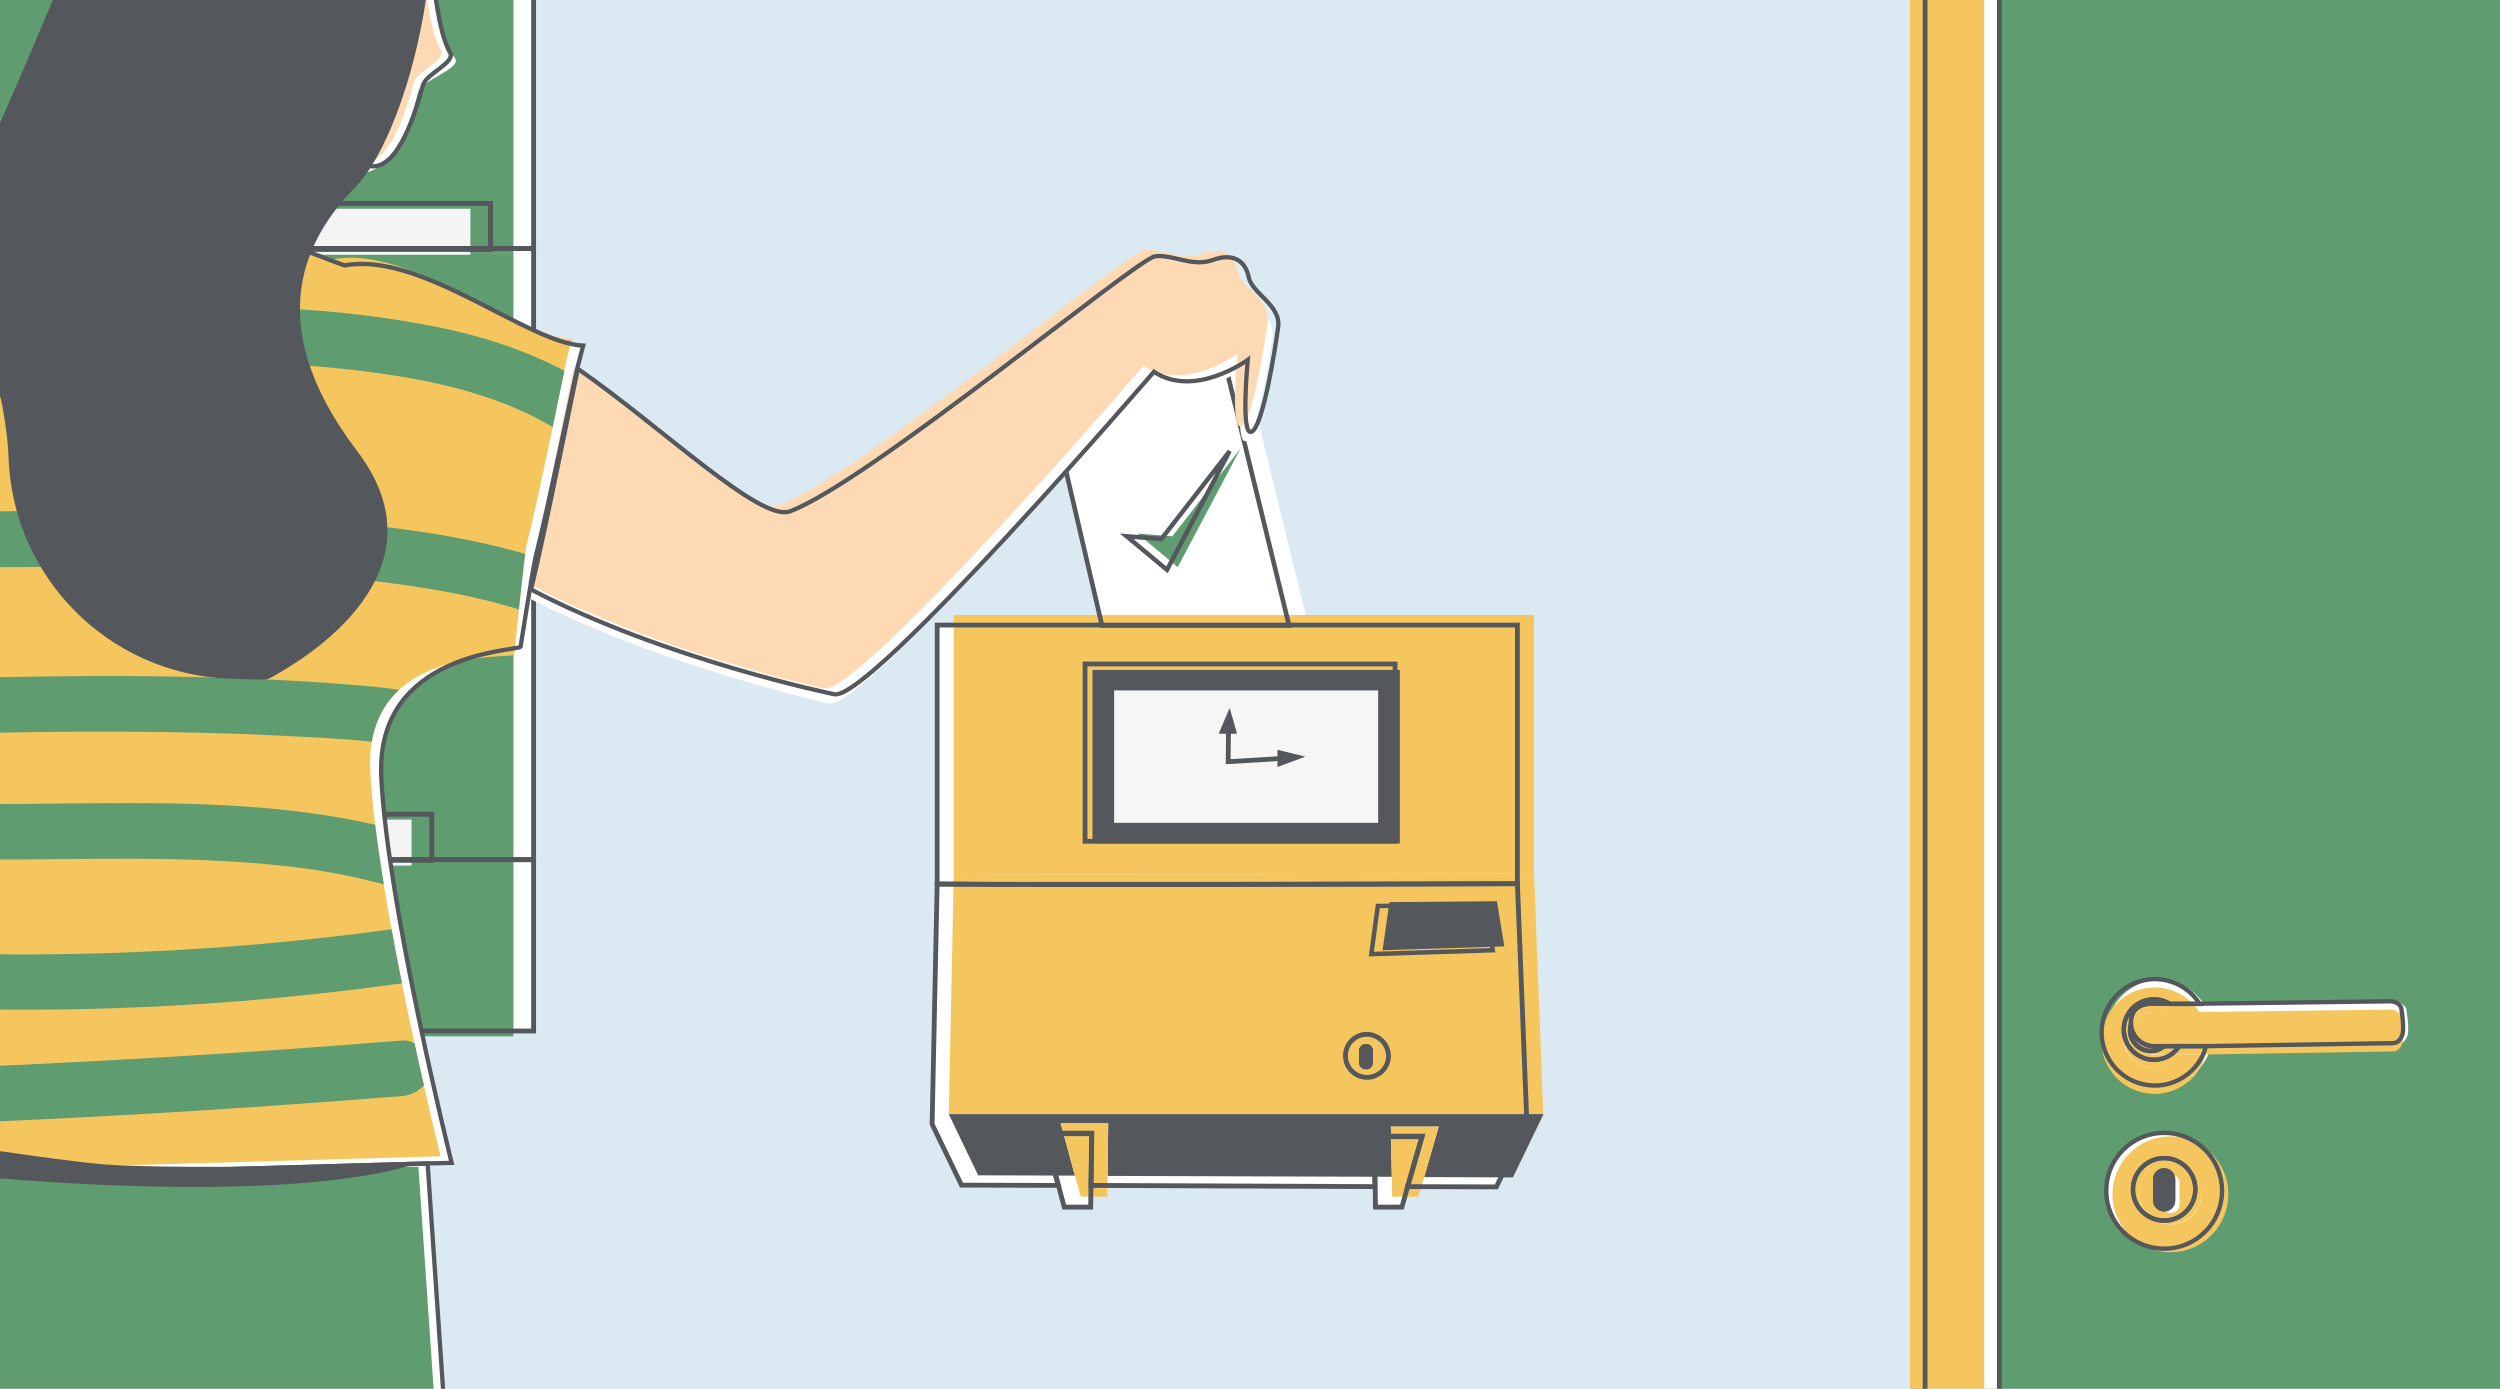 <?xml version="1.0" encoding="utf-8"?>
<!-- Generator: Adobe Illustrator 25.2.0, SVG Export Plug-In . SVG Version: 6.00 Build 0)  -->
<svg version="1.1" id="Layer_1" xmlns="http://www.w3.org/2000/svg" xmlns:xlink="http://www.w3.org/1999/xlink" x="0px" y="0px"
	 viewBox="0 0 841.9 467.7" style="enable-background:new 0 0 841.9 467.7;" xml:space="preserve">
<style type="text/css">
	.st0{clip-path:url(#SVGID_2_);}
	.st1{fill:#DAE9F2;}
	.st2{clip-path:url(#SVGID_4_);}
	.st3{fill:#FFFFFF;}
	.st4{clip-path:url(#SVGID_6_);}
	.st5{clip-path:url(#SVGID_8_);}
	.st6{fill:#5F9C70;}
	.st7{fill:#F4F4F5;}
	.st8{clip-path:url(#SVGID_10_);}
	.st9{clip-path:url(#SVGID_12_);}
	.st10{clip-path:url(#SVGID_14_);}
	.st11{fill:#F5C65D;}
	.st12{clip-path:url(#SVGID_16_);}
	.st13{clip-path:url(#SVGID_18_);}
	.st14{clip-path:url(#SVGID_20_);}
	.st15{fill:#54575C;}
	.st16{fill:#F6F6F6;stroke:#54575C;stroke-width:1.201;stroke-miterlimit:10;}
	.st17{clip-path:url(#SVGID_22_);}
	.st18{fill:none;stroke:#54575C;stroke-width:1.468;stroke-miterlimit:10;}
	.st19{clip-path:url(#SVGID_24_);}
	.st20{fill:#54575C;stroke:#54575C;stroke-width:1.468;stroke-miterlimit:10;}
	.st21{clip-path:url(#SVGID_26_);}
	.st22{fill:none;stroke:#54575C;stroke-width:1.619;stroke-miterlimit:10;}
	.st23{fill:none;stroke:#54575C;stroke-width:1.509;stroke-miterlimit:10;}
	.st24{fill:none;stroke:#54575C;stroke-width:1.626;stroke-miterlimit:10;}
	.st25{fill:none;stroke:#54575C;stroke-width:1.554;stroke-miterlimit:10;}
	.st26{fill:#54575C;stroke:#54575C;stroke-width:1.626;stroke-miterlimit:10;}
	.st27{clip-path:url(#SVGID_28_);}
	.st28{fill:none;stroke:#54575C;stroke-width:1.64;stroke-miterlimit:10;}
	.st29{clip-path:url(#SVGID_30_);}
	.st30{clip-path:url(#SVGID_32_);}
	.st31{clip-path:url(#SVGID_34_);}
	.st32{clip-path:url(#SVGID_36_);}
	.st33{fill:#DCEFFA;}
	.st34{fill:#FDDAB4;}
	.st35{clip-path:url(#SVGID_38_);}
	.st36{clip-path:url(#SVGID_40_);}
	.st37{clip-path:url(#SVGID_42_);}
	.st38{clip-path:url(#SVGID_44_);}
	.st39{clip-path:url(#SVGID_46_);}
	.st40{clip-path:url(#SVGID_48_);}
	.st41{clip-path:url(#SVGID_50_);}
	.st42{fill:none;stroke:#54575C;stroke-width:1.448;stroke-miterlimit:10;}
	.st43{fill:#54575C;stroke:#54575C;stroke-width:1.842;stroke-miterlimit:10;}
	.st44{clip-path:url(#SVGID_52_);}
</style>
<g>
	<defs>
		<rect id="SVGID_1_" x="-1.7" y="-2.3" width="845.2" height="472.3"/>
	</defs>
	<clipPath id="SVGID_2_">
		<use xlink:href="#SVGID_1_"  style="overflow:visible;"/>
	</clipPath>
	<g class="st0">
		<rect x="-18" y="-2.3" class="st1" width="861.6" height="472.3"/>
	</g>
</g>
<g>
	<defs>
		<rect id="SVGID_3_" x="-1.7" y="-2.3" width="845.2" height="472.3"/>
	</defs>
	<clipPath id="SVGID_4_">
		<use xlink:href="#SVGID_3_"  style="overflow:visible;"/>
	</clipPath>
	<g class="st2">
		<rect x="364.9" y="218.9" class="st3" width="104.4" height="59.7"/>
		<polygon class="st3" points="502.7,320 461.8,321.3 464,305.1 500.3,304.8 		"/>
		<polygon class="st3" points="462.8,382.8 463.1,399.8 463.2,406.5 472.1,406.5 474,399.8 478.9,382.8 		"/>
		<polygon class="st3" points="351.6,381.8 356.5,399.4 358.4,406.5 367.3,406.5 367.4,399.4 367.7,381.8 		"/>
		<path class="st3" d="M511,297.6v-87.1H315.6v87.2C349.9,298.1,463.8,297.8,511,297.6z"/>
		<path class="st3" d="M511,297.6c-47.6,0.1-160.8,0.4-195.4,0.1l-1.7,80.9l9.9,20.5l32.6,0.1l-4.9-17.6h16.1l-0.2,17.6l95.6,0.4
			l-0.2-17h16.1l-4.9,17l29.9,0.1l10.3-21.2L511,297.6z"/>
		<polygon class="st3" points="434.1,210.6 411.5,118.2 352.6,131.2 371.1,210.6 		"/>
		<path class="st3" d="M460,348.3c-4,0.2-7.1,3.6-6.9,7.6s3.6,7.1,7.6,6.9c3.9-0.2,6.9-3.4,6.9-7.2
			C467.5,351.5,464.1,348.2,460,348.3z M461.5,357.9c0,0.8-0.7,1.4-1.6,1.4c-0.8,0-1.4-0.6-1.4-1.4v-4.1c0-0.8,0.7-1.4,1.6-1.4
			c0.8,0,1.4,0.6,1.4,1.4V357.9z"/>
		<path class="st3" d="M460,352.4c-0.8,0-1.5,0.6-1.5,1.4v4.1c0,0.8,0.7,1.4,1.6,1.4c0.8,0,1.4-0.6,1.4-1.4v-4.1
			C461.5,353,460.9,352.4,460,352.4C460.1,352.4,460.1,352.4,460,352.4z"/>
		<polyline class="st3" points="413.2,240.5 413.6,256.5 438.2,254.9 		"/>
		<polygon class="st3" points="416.7,241.8 410.5,241.8 414.3,233.2 		"/>
		<polygon class="st3" points="435.6,251.8 435.6,257.6 445.1,255.6 		"/>
		<polygon class="st3" points="379.4,180.6 393,191.9 414.1,151.9 391.1,181.5 		"/>
	</g>
</g>
<g>
	<defs>
		<rect id="SVGID_5_" x="-1.7" y="-2.3" width="845.2" height="472.3"/>
	</defs>
	<clipPath id="SVGID_6_">
		<use xlink:href="#SVGID_5_"  style="overflow:visible;"/>
	</clipPath>
	<g class="st4">
		<rect x="90.6" y="68.5" class="st3" width="74.6" height="15.5"/>
		<rect x="-24" y="68.5" class="st3" width="107.3" height="15.5"/>
		<rect x="96.2" y="171.2" class="st3" width="74.6" height="15.5"/>
		<rect x="108.7" y="274.2" class="st3" width="36.7" height="15.5"/>
		<polygon class="st3" points="70.8,274.2 34.1,274.2 34.1,289.7 70.8,289.7 108.7,289.7 108.7,274.2 		"/>
		<rect x="-29.9" y="-19.2" class="st3" width="209.6" height="102.9"/>
		<rect x="-29.9" y="83.7" class="st3" width="209.6" height="102.9"/>
		<rect x="-29.9" y="186.6" class="st3" width="209.6" height="102.9"/>
		<rect x="-29.9" y="289.5" class="st3" width="209.6" height="57.7"/>
	</g>
</g>
<g>
	<defs>
		<rect id="SVGID_7_" x="-1.7" y="-2.3" width="845.2" height="472.3"/>
	</defs>
	<clipPath id="SVGID_8_">
		<use xlink:href="#SVGID_7_"  style="overflow:visible;"/>
	</clipPath>
	<g class="st5">
		<rect x="-36.7" y="-17.4" class="st6" width="209.6" height="102.9"/>
		<rect x="-36.7" y="85.5" class="st6" width="209.6" height="102.9"/>
		<rect x="-36.7" y="188.4" class="st6" width="209.6" height="102.9"/>
		<rect x="-36.7" y="291.3" class="st6" width="209.6" height="57.7"/>
		<rect x="83.8" y="70.3" class="st7" width="74.6" height="15.5"/>
		<rect x="-30.8" y="70.3" class="st7" width="107.3" height="15.5"/>
		<rect x="89.4" y="173" class="st7" width="74.6" height="15.5"/>
		<rect x="101.9" y="276" class="st7" width="36.7" height="15.5"/>
		<polygon class="st7" points="64,276 27.3,276 27.3,291.5 64,291.5 101.9,291.5 101.9,276 		"/>
	</g>
</g>
<g>
	<defs>
		<rect id="SVGID_9_" x="-1.7" y="-2.3" width="845.2" height="472.3"/>
	</defs>
	<clipPath id="SVGID_10_">
		<use xlink:href="#SVGID_9_"  style="overflow:visible;"/>
	</clipPath>
	<g class="st8">
		<rect x="643.6" y="-11.8" class="st6" width="234.8" height="503.1"/>
	</g>
</g>
<g>
	<defs>
		<rect id="SVGID_11_" x="-1.7" y="-2.3" width="845.2" height="472.3"/>
	</defs>
	<clipPath id="SVGID_12_">
		<use xlink:href="#SVGID_11_"  style="overflow:visible;"/>
	</clipPath>
	<g class="st9">
		<path class="st3" d="M727,357.2c-5.6,0-10.2-4.5-10.2-10.1c0-5.6,4.5-10.2,10.1-10.2c1.9,0,3.7,0.5,5.4,1.5l10.1,0
			c-5.3-8.4-16.4-10.9-24.7-5.6s-10.9,16.4-5.6,24.7c5.3,8.4,16.4,10.9,24.7,5.6c3.8-2.4,6.6-6.1,7.7-10.5l-9.1,0
			C733.6,355.4,730.5,357.2,727,357.2z"/>
		<path class="st3" d="M716.9,347c0,5.6,4.5,10.2,10.2,10.2c3.4,0,6.6-1.7,8.5-4.6l-5.2,0c-3,2.4-7.4,2-9.8-1
			c-1-1.2-1.6-2.8-1.6-4.4c0-0.7,0.1-1.4,0.3-2.1c0-0.1,0-0.2,0-0.4l0,0c0-4.4,2.8-6.4,7.2-6.4l5.9,0c-4.8-2.9-11-1.5-14,3.3
			C717.4,343.3,716.9,345.1,716.9,347z"/>
		<path class="st3" d="M719.3,345.1c-0.2,0.7-0.3,1.4-0.3,2.1c0,3.8,3.1,7,7,7c1.6,0,3.2-0.6,4.4-1.6l-3.2,0
			C723,352.7,719.5,349.4,719.3,345.1z"/>
		<path class="st3" d="M810.4,340.1c-0.2-1.6-2.1-2.6-3.7-2.6l-64.2,0.8l-10.1,0l-5.9,0c-4.4,0-7.2,2-7.2,6.4l0,0c0,0.1,0,0.3,0,0.4
			c0.2,4.2,3.7,7.5,7.9,7.5l3.2,0l5.2,0l9.1,0l62.5-1c1.6,0,2.6-0.6,3.5-2.7C811.3,347,810.8,342.5,810.4,340.1z"/>
	</g>
</g>
<g>
	<defs>
		<rect id="SVGID_13_" x="-1.7" y="-2.3" width="845.2" height="472.3"/>
	</defs>
	<clipPath id="SVGID_14_">
		<use xlink:href="#SVGID_13_"  style="overflow:visible;"/>
	</clipPath>
	<g class="st10">
		<path class="st11" d="M725.3,359.7c-5.6,0-10.2-4.5-10.2-10.1c0-5.6,4.5-10.2,10.1-10.2c1.9,0,3.7,0.5,5.4,1.5l10.1,0
			c-5.3-8.4-16.4-10.9-24.7-5.6s-10.9,16.4-5.6,24.7c5.3,8.4,16.4,10.9,24.7,5.6c3.8-2.4,6.6-6.1,7.7-10.5l-9.1,0
			C731.9,358,728.7,359.7,725.3,359.7z"/>
		<path class="st11" d="M715.2,349.5c0,5.6,4.5,10.2,10.2,10.2c3.4,0,6.6-1.7,8.5-4.6l-5.2,0c-3,2.4-7.4,2-9.8-1
			c-1-1.2-1.6-2.8-1.6-4.4c0-0.7,0.1-1.4,0.3-2.1c0-0.1,0-0.2,0-0.4l0,0c0-4.4,2.8-6.4,7.2-6.4l5.9,0c-4.8-2.9-11-1.5-14,3.3
			C715.7,345.8,715.2,347.7,715.2,349.5z"/>
		<path class="st11" d="M717.6,347.7c-0.2,0.7-0.3,1.4-0.3,2.1c0,3.8,3.1,7,7,7c1.6,0,3.2-0.6,4.4-1.6l-3.2,0
			C721.2,355.2,717.8,351.9,717.6,347.7z"/>
		<path class="st11" d="M808.7,342.6c-0.2-1.6-2.1-2.6-3.7-2.6l-64.2,0.8l-10.1,0l-5.9,0c-4.4,0-7.2,2-7.2,6.4l0,0
			c0,0.1,0,0.3,0,0.4c0.2,4.2,3.7,7.5,7.9,7.5l3.2,0l5.2,0l9.1,0l62.5-1c1.6,0,2.6-0.6,3.5-2.7C809.6,349.5,809,345.1,808.7,342.6z"
			/>
	</g>
</g>
<g>
	<defs>
		<rect id="SVGID_15_" x="-1.7" y="-2.3" width="845.2" height="472.3"/>
	</defs>
	<clipPath id="SVGID_16_">
		<use xlink:href="#SVGID_15_"  style="overflow:visible;"/>
	</clipPath>
	<g class="st12">
		<path class="st3" d="M728.8,381.5c-10.8,0-19.5,8.7-19.5,19.5s8.7,19.5,19.5,19.5c10.8,0,19.5-8.7,19.5-19.5c0,0,0,0,0,0
			C748.3,390.3,739.6,381.5,728.8,381.5z M728.8,411.1c-5.8,0-10.5-4.7-10.5-10.5S723,390,728.8,390c5.8,0,10.5,4.7,10.5,10.5l0,0
			C739.3,406.4,734.6,411.1,728.8,411.1L728.8,411.1z"/>
		<path class="st3" d="M728.8,390c-5.8,0-10.5,4.7-10.5,10.5s4.7,10.5,10.5,10.5c5.8,0,10.5-4.7,10.5-10.5l0,0
			C739.3,394.7,734.6,390,728.8,390z M731.8,404.3c0,1.7-1.4,3-3,3c-1.7,0-3-1.4-3-3v-7.1c0-1.7,1.4-3,3-3c1.7,0,3,1.4,3,3V404.3z"
			/>
		<path class="st3" d="M728.8,394.1c-1.7,0-3,1.3-3,3c0,0,0,0,0,0v7.1c0,1.7,1.4,3,3,3c1.7,0,3-1.4,3-3v-7.1
			C731.8,395.4,730.5,394.1,728.8,394.1C728.8,394.1,728.8,394.1,728.8,394.1z"/>
	</g>
</g>
<g>
	<defs>
		<rect id="SVGID_17_" x="-1.7" y="-2.3" width="845.2" height="472.3"/>
	</defs>
	<clipPath id="SVGID_18_">
		<use xlink:href="#SVGID_17_"  style="overflow:visible;"/>
	</clipPath>
	<g class="st13">
		<path class="st11" d="M730.9,382.7c-10.8,0-19.5,8.7-19.5,19.5s8.7,19.5,19.5,19.5c10.8,0,19.5-8.7,19.5-19.5c0,0,0,0,0,0
			C750.5,391.5,741.7,382.7,730.9,382.7z M730.9,412.3c-5.8,0-10.5-4.7-10.5-10.5s4.7-10.5,10.5-10.5c5.8,0,10.5,4.7,10.5,10.5l0,0
			C741.5,407.6,736.8,412.3,730.9,412.3z"/>
		<path class="st11" d="M730.9,391.2c-5.8,0-10.5,4.7-10.5,10.5s4.7,10.5,10.5,10.5c5.8,0,10.5-4.7,10.5-10.5l0,0
			C741.5,395.9,736.8,391.2,730.9,391.2z M734,405.5c0,1.7-1.4,3-3,3c-1.7,0-3-1.4-3-3v-7.1c0-1.7,1.4-3,3-3c1.7,0,3,1.4,3,3V405.5z
			"/>
	</g>
</g>
<g>
	<defs>
		<rect id="SVGID_19_" x="-1.7" y="-2.3" width="845.2" height="472.3"/>
	</defs>
	<clipPath id="SVGID_20_">
		<use xlink:href="#SVGID_19_"  style="overflow:visible;"/>
	</clipPath>
	<g class="st14">
		<path class="st11" d="M516.6,294.2v-87.1H321.2v87.2C355.5,294.6,469.4,294.3,516.6,294.2z"/>
		<path class="st11" d="M321.2,294.3l-1.7,80.9h200.2l-3.1-81.1C469,294.3,355.8,294.6,321.2,294.3z"/>
		<path class="st15" d="M367.9,225.6v58.4h103.5v-58.4H367.9z M464.7,277.7h-90.1v-45.8h90.1L464.7,277.7L464.7,277.7z"/>
		<rect x="374.6" y="231.9" class="st16" width="90.1" height="45.8"/>
		<polygon class="st15" points="506.6,318.7 465.6,320 467.9,303.8 504.1,303.5 		"/>
		<polygon class="st15" points="519.8,375.2 319.5,375.2 329.4,395.8 362,395.9 357.2,378.3 373.2,378.3 373,396 468.7,396.3 
			468.4,379.4 484.5,379.4 479.6,396.4 509.5,396.5 		"/>
		<polygon class="st11" points="468.4,379.4 468.7,396.3 468.8,403 477.7,403 479.6,396.4 484.5,379.4 		"/>
		<polygon class="st11" points="357.2,378.3 362,395.9 364,403 372.9,403 373,396 373.2,378.3 		"/>
		<polygon class="st3" points="439.7,207.1 417.1,114.7 358.2,127.8 376.7,207.1 		"/>
		<path class="st11" d="M465.6,344.8c-4,0.2-7.1,3.6-6.9,7.6s3.6,7.1,7.6,6.9c3.9-0.2,6.9-3.4,6.9-7.2
			C473.1,348,469.7,344.7,465.6,344.8z M467.1,354.4c0,0.8-0.7,1.4-1.6,1.4c-0.8,0-1.4-0.6-1.4-1.4v-4.1c0-0.8,0.7-1.4,1.6-1.4
			c0.8,0,1.4,0.6,1.4,1.4V354.4z"/>
		<polygon class="st6" points="383.1,179.7 396.6,191 417.8,151 394.8,180.6 		"/>
	</g>
</g>
<g>
	<defs>
		<rect id="SVGID_21_" x="-1.7" y="-2.3" width="845.2" height="472.3"/>
	</defs>
	<clipPath id="SVGID_22_">
		<use xlink:href="#SVGID_21_"  style="overflow:visible;"/>
	</clipPath>
	<g class="st17">
		<path class="st18" d="M725.4,356.9c-5.6,0-10.2-4.5-10.2-10.1c0-5.6,4.5-10.2,10.1-10.2c1.9,0,3.7,0.5,5.4,1.5l10.1,0
			c-5.3-8.4-16.4-10.9-24.7-5.6s-10.9,16.4-5.6,24.7c5.3,8.4,16.4,10.9,24.7,5.6c3.8-2.4,6.6-6.1,7.7-10.5l-9.1,0
			C732,355.2,728.8,356.9,725.4,356.9z"/>
		<path class="st18" d="M715.2,346.7c0,5.6,4.5,10.2,10.2,10.2c3.4,0,6.6-1.7,8.5-4.6l-5.2,0c-3,2.4-7.4,2-9.8-1
			c-1-1.2-1.6-2.8-1.6-4.4c0-0.7,0.1-1.4,0.3-2.1c0-0.1,0-0.2,0-0.4l0,0c0-4.4,2.8-6.4,7.2-6.4l5.9,0c-4.8-2.9-11-1.5-14,3.3
			C715.7,343,715.2,344.8,715.2,346.7z"/>
		<path class="st18" d="M717.6,344.9c-0.2,0.7-0.3,1.4-0.3,2.1c0,3.8,3.1,7,7,7c1.6,0,3.2-0.6,4.4-1.6l-3.2,0
			C721.3,352.4,717.8,349.1,717.6,344.9z"/>
		<path class="st18" d="M808.7,339.8c-0.2-1.6-2.1-2.6-3.7-2.6l-64.2,0.8l-10.1,0l-5.9,0c-4.4,0-7.2,2-7.2,6.4l0,0
			c0,0.1,0,0.3,0,0.4c0.2,4.2,3.7,7.5,7.9,7.5l3.2,0l5.2,0l9.1,0l62.5-1c1.6,0,2.6-0.6,3.5-2.7C809.6,346.7,809.1,342.3,808.7,339.8
			z"/>
	</g>
</g>
<g>
	<defs>
		<rect id="SVGID_23_" x="-1.7" y="-2.3" width="845.2" height="472.3"/>
	</defs>
	<clipPath id="SVGID_24_">
		<use xlink:href="#SVGID_23_"  style="overflow:visible;"/>
	</clipPath>
	<g class="st19">
		<path class="st18" d="M728.8,381.5c-10.8,0-19.5,8.7-19.5,19.5s8.7,19.5,19.5,19.5c10.8,0,19.5-8.7,19.5-19.5c0,0,0,0,0,0
			C748.3,390.3,739.6,381.5,728.8,381.5z M728.8,411.1c-5.8,0-10.5-4.7-10.5-10.5S723,390,728.8,390c5.8,0,10.5,4.7,10.5,10.5l0,0
			C739.3,406.4,734.6,411.1,728.8,411.1L728.8,411.1z"/>
		<path class="st18" d="M728.8,390c-5.8,0-10.5,4.7-10.5,10.5s4.7,10.5,10.5,10.5c5.8,0,10.5-4.7,10.5-10.5l0,0
			C739.3,394.7,734.6,390,728.8,390z M731.8,404.3c0,1.7-1.4,3-3,3c-1.7,0-3-1.4-3-3v-7.1c0-1.7,1.4-3,3-3c1.7,0,3,1.4,3,3V404.3z"
			/>
		<path class="st20" d="M728.8,394.1c-1.7,0-3,1.3-3,3c0,0,0,0,0,0v7.1c0,1.7,1.4,3,3,3c1.7,0,3-1.4,3-3v-7.1
			C731.8,395.4,730.5,394.1,728.8,394.1C728.8,394.1,728.8,394.1,728.8,394.1z"/>
	</g>
</g>
<g>
	<defs>
		<rect id="SVGID_25_" x="-1.7" y="-2.3" width="845.2" height="472.3"/>
	</defs>
	<clipPath id="SVGID_26_">
		<use xlink:href="#SVGID_25_"  style="overflow:visible;"/>
	</clipPath>
	<g class="st21">
		<rect x="365.4" y="223.6" class="st22" width="104.4" height="59.7"/>
		<polygon class="st23" points="502.7,320 461.8,321.3 464,305.1 500.3,304.8 		"/>
		<polygon class="st24" points="462.8,382.8 463.1,399.8 463.2,406.5 472.1,406.5 474,399.8 478.9,382.8 		"/>
		<polygon class="st24" points="351.6,381.8 356.5,399.4 358.4,406.5 367.3,406.5 367.4,399.4 367.7,381.8 		"/>
		<path class="st22" d="M511,297.6v-87.1H315.6v87.2C349.9,298.1,463.8,297.8,511,297.6z"/>
		<path class="st24" d="M511,297.6c-47.6,0.1-160.8,0.4-195.4,0.1l-1.7,80.9l9.9,20.5l32.6,0.1l-4.9-17.6h16.1l-0.2,17.6l95.6,0.4
			l-0.2-17h16.1l-4.9,17l29.9,0.1l10.3-21.2L511,297.6z"/>
		<polygon class="st25" points="434.1,210.6 411.5,118.2 352.6,131.2 371.1,210.6 		"/>
		<path class="st24" d="M460,348.3c-4,0.2-7.1,3.6-6.9,7.6s3.6,7.1,7.6,6.9c3.9-0.2,6.9-3.4,6.9-7.2
			C467.5,351.5,464.1,348.2,460,348.3z M461.5,357.9c0,0.8-0.7,1.4-1.6,1.4c-0.8,0-1.4-0.6-1.4-1.4v-4.1c0-0.8,0.7-1.4,1.6-1.4
			c0.8,0,1.4,0.6,1.4,1.4V357.9z"/>
		<path class="st26" d="M460,352.4c-0.8,0-1.5,0.6-1.5,1.4v4.1c0,0.8,0.7,1.4,1.6,1.4c0.8,0,1.4-0.6,1.4-1.4v-4.1
			C461.5,353,460.9,352.4,460,352.4C460.1,352.4,460.1,352.4,460,352.4z"/>
		<polyline class="st22" points="413.7,246.3 413.6,256.5 431.9,255.4 		"/>
		<polygon class="st15" points="416.6,247.1 410.4,247.1 414.1,238.4 		"/>
		<polygon class="st15" points="430.2,252.5 430.2,258.3 439.6,254.8 		"/>
		<polygon class="st23" points="379.4,180.6 393,191.9 414.1,151.9 391.1,181.5 		"/>
	</g>
</g>
<g>
	<defs>
		<rect id="SVGID_27_" x="-1.7" y="-2.3" width="845.2" height="472.3"/>
	</defs>
	<clipPath id="SVGID_28_">
		<use xlink:href="#SVGID_27_"  style="overflow:visible;"/>
	</clipPath>
	<g class="st27">
		<rect x="90.6" y="68.5" class="st28" width="74.6" height="15.5"/>
		<rect x="-24" y="68.5" class="st28" width="107.3" height="15.5"/>
		<rect x="96.2" y="171.2" class="st28" width="74.6" height="15.5"/>
		<rect x="108.7" y="274.2" class="st28" width="36.7" height="15.5"/>
		<polygon class="st28" points="70.8,274.2 34.1,274.2 34.1,289.7 70.8,289.7 108.7,289.7 108.7,274.2 		"/>
		<rect x="-29.9" y="-19.2" class="st28" width="209.6" height="102.9"/>
		<rect x="-29.9" y="83.7" class="st28" width="209.6" height="102.9"/>
		<rect x="-29.9" y="186.6" class="st28" width="209.6" height="102.9"/>
		<rect x="-29.9" y="289.5" class="st28" width="209.6" height="57.7"/>
	</g>
</g>
<g>
	<defs>
		<rect id="SVGID_29_" x="-1.7" y="-2.3" width="845.2" height="472.3"/>
	</defs>
	<clipPath id="SVGID_30_">
		<use xlink:href="#SVGID_29_"  style="overflow:visible;"/>
	</clipPath>
	<g class="st29">
		<rect x="648.6" y="-1.6" class="st3" width="25" height="481.1"/>
	</g>
</g>
<g>
	<defs>
		<rect id="SVGID_31_" x="-1.7" y="-2.3" width="845.2" height="472.3"/>
	</defs>
	<clipPath id="SVGID_32_">
		<use xlink:href="#SVGID_31_"  style="overflow:visible;"/>
	</clipPath>
	<g class="st30">
		<rect x="643.2" y="-1.6" class="st11" width="25" height="481.1"/>
	</g>
</g>
<g>
	<defs>
		<rect id="SVGID_33_" x="-1.7" y="-2.3" width="845.2" height="472.3"/>
	</defs>
	<clipPath id="SVGID_34_">
		<use xlink:href="#SVGID_33_"  style="overflow:visible;"/>
	</clipPath>
	<g class="st31">
		<rect x="648.3" y="-10.1" class="st22" width="25" height="494.2"/>
	</g>
</g>
<g>
	<defs>
		<rect id="SVGID_35_" x="-1.7" y="-2.3" width="845.2" height="472.3"/>
	</defs>
	<clipPath id="SVGID_36_">
		<use xlink:href="#SVGID_35_"  style="overflow:visible;"/>
	</clipPath>
	<g class="st32">
		<path class="st3" d="M118.8,58.9c18.2-0.9,20.6-24.5,22.2-28.3s14.7-7.7,12.2-11c-5.6-7.5-7-23.8-9.9-34.9
			c-2.5,28.8-13.9,57.9-27.1,73.9C117,58.8,117.9,58.9,118.8,58.9z"/>
		<path class="st33" d="M420.5,93.3c-1.2-5.7-5.4-8.2-12.2-5.7c-6.9,2.4-13.4-2-19.3-1.3c-6,0.7-97.1,76.4-123,85.9
			c-10,3.7-42.9-28.2-71.4-48c-0.7,2.7-12,46.6-16,62.2c45.3,23.8,102.6,47.5,102.6,47.5c12,2.4,107.6-108.6,107.6-108.6
			c13.7,9.1,31.6-4,31.6-4s-2.5,26,1.3,24.2s7.9-27.6,8.9-35.1C431.6,102.8,421.6,98.9,420.5,93.3z"/>
		<polygon class="st3" points="-10.1,388.2 -24.4,514.4 150.4,485.3 144,391.8 33,395 		"/>
		<path class="st3" d="M116,89.4l-19.3-8c-11.8,12.5-16,34.7,12.8,72.5c25.6,33.6-14.3,57.7-24.8,63.3c-0.4,0.2-4.8,0.1-11.2-0.2
			c-33.3-1.5-60-28.3-61.1-61.7c-0.8-24-16-63.8-16-63.9c0,0,0.3-0.7,0.8-1.9c-2.8,2.8-11.5,2.6-21.6,16.3
			c-12.1,16.4-24.7,81.5-26.7,110.8c-4.8,71.2-1.6,164.8-1.6,164.8l42.5,6.7L33,395l110.9-3.2l8.2-0.2c0,0-21.7-87-23.7-130
			c-2-42.3,45.8-42.3,46.9-43.8c0,0,3.4-27.9,4.3-31.2c4-15.5,14.1-59.9,14.8-62.5c0-0.1,0-0.1,0-0.1l2-7.6
			C177.8,115.7,141.9,84.5,116,89.4z"/>
		<polygon class="st6" points="-7.7,389.1 -27.4,515.4 147.3,486.3 140.9,392.9 32.8,395.3 		"/>
		<path class="st3" d="M418.4,96.3c-1.2-5.7-5.4-8.2-12.2-5.7c-6.9,2.4-13.4-2-19.3-1.3c-6,0.7-97.1,76.4-123,85.9
			c-10,3.7-42.9-28.2-71.4-48c-0.7,2.7-12.6,57.6-16.6,73.1c45.3,23.8,103.2,36.6,103.2,36.6c12,2.4,107.6-108.6,107.6-108.6
			c13.7,9.1,31.6-4,31.6-4s-2.5,26,1.3,24.2s7.9-27.6,8.9-35.1C429.5,105.8,419.5,102,418.4,96.3z"/>
		<path class="st34" d="M416.8,91.2c-1.2-5.7-5.4-8.2-12.2-5.7c-6.9,2.4-13.4-2-19.3-1.3c-6,0.7-97.1,76.4-123,85.9
			c-10,3.7-40.6-26.3-69.1-46.1c-0.7,2.7-11.3,57.1-15.3,72.6c45.3,23.8,99.6,35.2,99.6,35.2c12,2.4,107.6-108.6,107.6-108.6
			c13.7,9.1,31.6-4,31.6-4s-2.5,26,1.3,24.3s7.9-27.6,8.9-35.1C427.9,100.7,417.9,96.9,416.8,91.2z"/>
		<g>
			<defs>
				<path id="SVGID_37_" d="M112.3,87.3l-14.3-5c-11.8,12.5-21,31.7,7.8,69.5c25.6,33.6-14.3,57.7-24.8,63.3
					c-0.4,0.2-4.8,0.1-11.2-0.2c-33.3-1.5-60-28.3-61.1-61.7c-0.8-24-16-63.8-16-63.9c0,0,0.3-0.7,0.8-1.9
					c-2.8,2.8-11.5,2.6-21.6,16.3c-12.1,16.4-24.7,81.5-26.7,110.8c-4.8,71.2-1.6,164.8-1.6,164.8l42.5,6.7l43.2,6.8l110.9-3.2
					l8.2-0.2c0,0-21.7-87-23.7-130c-2-42.3,47.4-37.5,48.5-38.9c0,0,3.3-33.9,4.2-37.2c4-15.5,12.6-58.7,13.3-61.3
					c0-0.1,0-0.1,0-0.1l2-7.6C174.1,113.7,138.2,82.4,112.3,87.3z"/>
			</defs>
			<clipPath id="SVGID_38_">
				<use xlink:href="#SVGID_37_"  style="overflow:visible;"/>
			</clipPath>
			<g class="st35">
				<path class="st11" d="M112.3,87.3l-7.7-10.2C92.8,89.6,77,114,105.8,151.8c25.6,33.6-14.3,57.7-24.8,63.3
					c-0.4,0.2-4.8,0.1-11.2-0.2c-33.3-1.5-60-28.3-61.1-61.7c-0.8-24-16-63.8-16-63.9c0,0,0.3-0.7,0.8-1.9
					c-2.8,2.8-11.5,2.6-21.6,16.3c-12.1,16.4-24.7,81.5-26.7,110.8c-4.8,71.2-1.6,164.8-1.6,164.8l42.5,6.7l40.8,6.5
					c1.5,0.2,3.1,0.3,4.7,0.3l108.6-3.1l8.2-0.2c0,0-21.7-87-23.7-130c-2-42.3,47.4-37.5,48.5-38.9c0,0,6.6-34,7.4-37.4
					c4-15.5,9.3-58.6,10-61.2c0-0.1,0-0.1,0-0.1l2-7.6C174.1,113.7,138.2,82.4,112.3,87.3z"/>
			</g>
		</g>
		<g>
			<defs>
				<path id="SVGID_39_" d="M112.3,87.3l-14.3-5c-11.8,12.5-21,31.7,7.8,69.5c25.6,33.6-14.3,57.7-24.8,63.3
					c-0.4,0.2-4.8,0.1-11.2-0.2c-33.3-1.5-60-28.3-61.1-61.7c-0.8-24-16-63.8-16-63.9c0,0,0.3-0.7,0.8-1.9
					c-2.8,2.8-11.5,2.6-21.6,16.3c-12.1,16.4-24.7,81.5-26.7,110.8c-4.8,71.2-1.6,164.8-1.6,164.8l42.5,6.7l43.2,6.8l110.9-3.2
					l8.2-0.2c0,0-21.7-87-23.7-130c-2-42.3,47.4-37.5,48.5-38.9c0,0,3.3-33.9,4.2-37.2c4-15.5,12.6-58.7,13.3-61.3
					c0-0.1,0-0.1,0-0.1l2-7.6C174.1,113.7,138.2,82.4,112.3,87.3z"/>
			</defs>
			<clipPath id="SVGID_40_">
				<use xlink:href="#SVGID_39_"  style="overflow:visible;"/>
			</clipPath>
			<g class="st36">
				<path class="st6" d="M212.3,140.1c-17.8-15.6-39.8-24.6-62.8-29.5c-25.3-5.2-51-7.5-76.8-6.9c-28,0.5-54.3,6.9-81.3,13.2
					c-12.9,3-26,5.8-39.3,5.4c-12.5-0.3-23.6-5-34.2-11.1c-23.9-13.9-45.1-31.8-62.8-53c-3.2-3.9-9.9-3.4-13.2,0
					c-3.8,3.8-3.3,9.4,0,13.2c16,19.1,34.8,35.7,55.7,49.3c10.5,6.8,21.5,13.2,33.5,17c13.5,4.2,27.5,3.9,41.3,1.9
					c26.8-3.8,52.4-13.3,79.4-16c25.8-2.6,52.4-1.3,77.9,2.4c24.8,3.6,50.3,10.5,69.5,27.3C208.1,161.3,221.4,148.1,212.3,140.1z"/>
			</g>
		</g>
		<g>
			<defs>
				<path id="SVGID_41_" d="M112.3,87.3l-14.3-5c-11.8,12.5-21,31.7,7.8,69.5c25.6,33.6-14.3,57.7-24.8,63.3
					c-0.4,0.2-4.8,0.1-11.2-0.2c-33.3-1.5-60-28.3-61.1-61.7c-0.8-24-16-63.8-16-63.9c0,0,0.3-0.7,0.8-1.9
					c-2.8,2.8-11.5,2.6-21.6,16.3c-12.1,16.4-24.7,81.5-26.7,110.8c-4.8,71.2-1.6,164.8-1.6,164.8l42.5,6.7l43.2,6.8l110.9-3.2
					l8.2-0.2c0,0-21.7-87-23.7-130c-2-42.3,47.4-37.5,48.5-38.9c0,0,3.3-33.9,4.2-37.2c4-15.5,12.6-58.7,13.3-61.3
					c0-0.1,0-0.1,0-0.1l2-7.6C174.1,113.7,138.2,82.4,112.3,87.3z"/>
			</defs>
			<clipPath id="SVGID_42_">
				<use xlink:href="#SVGID_41_"  style="overflow:visible;"/>
			</clipPath>
			<g class="st37">
				<path class="st6" d="M205.8,197.2c-34-15.7-71.1-20.2-108.1-22.5c-39.7-2.5-79.4-3.2-119.2-2.1c-22.7,0.6-45.3,1.8-67.9,3.5
					c-5.1,0.4-9.4,4-9.4,9.4c0,4.8,4.3,9.8,9.4,9.4c38.8-3,77.6-4.3,116.5-3.9c37.1,0.3,75,0.9,111.8,6.4c19.7,2.9,39.3,7.6,57.4,16
					c4.6,2.1,10.1,1.3,12.8-3.4C211.6,205.9,210.5,199.3,205.8,197.2z"/>
			</g>
		</g>
		<g>
			<defs>
				<path id="SVGID_43_" d="M112.3,87.3l-14.3-5c-11.8,12.5-21,31.7,7.8,69.5c25.6,33.6-14.3,57.7-24.8,63.3
					c-0.4,0.2-4.8,0.1-11.2-0.2c-33.3-1.5-60-28.3-61.1-61.7c-0.8-24-16-63.8-16-63.9c0,0,0.3-0.7,0.8-1.9
					c-2.8,2.8-11.5,2.6-21.6,16.3c-12.1,16.4-24.7,81.5-26.7,110.8c-4.8,71.2-1.6,164.8-1.6,164.8l42.5,6.7l43.2,6.8l110.9-3.2
					l8.2-0.2c0,0-21.7-87-23.7-130c-2-42.3,47.4-37.5,48.5-38.9c0,0,3.3-33.9,4.2-37.2c4-15.5,12.6-58.7,13.3-61.3
					c0-0.1,0-0.1,0-0.1l2-7.6C174.1,113.7,138.2,82.4,112.3,87.3z"/>
			</defs>
			<clipPath id="SVGID_44_">
				<use xlink:href="#SVGID_43_"  style="overflow:visible;"/>
			</clipPath>
			<g class="st38">
				<path class="st6" d="M159.8,238.3c-16.2-5.9-33.7-7.2-50.8-8.4c-17.4-1.2-34.9-1.8-52.4-2.1c-35.3-0.5-70.6,0.5-105.8,1.3
					c-14.3,0.3-33.7,0.8-42.4-13.1c-6.4-10.2-22.6-0.8-16.2,9.5c8.8,13.9,23.8,20.1,39.5,21.9c17.7,2,36.2,0,53.9-0.4
					c36.6-0.8,73.2-1.1,109.8,0.8c19.9,1,40.5,1.6,59.4,8.5c4.8,1.7,10.3-1.9,11.5-6.5C167.8,244.6,164.6,240.1,159.8,238.3z"/>
			</g>
		</g>
		<g>
			<defs>
				<path id="SVGID_45_" d="M112.3,87.3l-14.3-5c-11.8,12.5-21,31.7,7.8,69.5c25.6,33.6-14.3,57.7-24.8,63.3
					c-0.4,0.2-4.8,0.1-11.2-0.2c-33.3-1.5-60-28.3-61.1-61.7c-0.8-24-16-63.8-16-63.9c0,0,0.3-0.7,0.8-1.9
					c-2.8,2.8-11.5,2.6-21.6,16.3c-12.1,16.4-24.7,81.5-26.7,110.8c-4.8,71.2-1.6,164.8-1.6,164.8l42.5,6.7l43.2,6.8l110.9-3.2
					l8.2-0.2c0,0-21.7-87-23.7-130c-2-42.3,47.4-37.5,48.5-38.9c0,0,3.3-33.9,4.2-37.2c4-15.5,12.6-58.7,13.3-61.3
					c0-0.1,0-0.1,0-0.1l2-7.6C174.1,113.7,138.2,82.4,112.3,87.3z"/>
			</defs>
			<clipPath id="SVGID_46_">
				<use xlink:href="#SVGID_45_"  style="overflow:visible;"/>
			</clipPath>
			<g class="st39">
				<path class="st6" d="M154.4,286.2c-63.1-24.2-131.8-12-197.5-16.6c-18.6-1.1-37-4.4-54.9-9.6c-11.6-3.5-16.5,14.6-5,18.1
					c64.7,19.5,132.5,6.3,198.6,13.5c18.4,1.9,36.5,6.2,53.9,12.8c4.7,1.8,10.3-2,11.5-6.5C162.4,292.5,159.2,288.1,154.4,286.2z"/>
			</g>
		</g>
		<g>
			<defs>
				<path id="SVGID_47_" d="M112.3,87.3l-14.3-5c-11.8,12.5-21,31.7,7.8,69.5c25.6,33.6-14.3,57.7-24.8,63.3
					c-0.4,0.2-4.8,0.1-11.2-0.2c-33.3-1.5-60-28.3-61.1-61.7c-0.8-24-16-63.8-16-63.9c0,0,0.3-0.7,0.8-1.9
					c-2.8,2.8-11.5,2.6-21.6,16.3c-12.1,16.4-24.7,81.5-26.7,110.8c-4.8,71.2-1.6,164.8-1.6,164.8l42.5,6.7l43.2,6.8l110.9-3.2
					l8.2-0.2c0,0-21.7-87-23.7-130c-2-42.3,47.4-37.5,48.5-38.9c0,0,3.3-33.9,4.2-37.2c4-15.5,12.6-58.7,13.3-61.3
					c0-0.1,0-0.1,0-0.1l2-7.6C174.1,113.7,138.2,82.4,112.3,87.3z"/>
			</defs>
			<clipPath id="SVGID_48_">
				<use xlink:href="#SVGID_47_"  style="overflow:visible;"/>
			</clipPath>
			<g class="st40">
				<path class="st6" d="M153.4,318c-1.5-5.4-6.5-7.3-11.5-6.5C69.7,322.2-3.4,324.3-76,317.5c-20.4-1.9-40.8-4.5-61.1-7.8
					c-5-0.8-10.1,1.3-11.5,6.5c-1.2,4.5,1.5,10.7,6.5,11.5C-67.8,340,7.6,343.1,82.6,337c21.5-1.8,42.9-4.3,64.2-7.5
					C151.8,328.8,154.6,322.5,153.4,318z"/>
			</g>
		</g>
		<g>
			<defs>
				<path id="SVGID_49_" d="M112.3,87.3l-14.3-5c-11.8,12.5-21,31.7,7.8,69.5c25.6,33.6-14.3,57.7-24.8,63.3
					c-0.4,0.2-4.8,0.1-11.2-0.2c-33.3-1.5-60-28.3-61.1-61.7c-0.8-24-16-63.8-16-63.9c0,0,0.3-0.7,0.8-1.9
					c-2.8,2.8-11.5,2.6-21.6,16.3c-12.1,16.4-24.7,81.5-26.7,110.8c-4.8,71.2-1.6,164.8-1.6,164.8l42.5,6.7l43.2,6.8l110.9-3.2
					l8.2-0.2c0,0-21.7-87-23.7-130c-2-42.3,47.4-37.5,48.5-38.9c0,0,3.3-33.9,4.2-37.2c4-15.5,12.6-58.7,13.3-61.3
					c0-0.1,0-0.1,0-0.1l2-7.6C174.1,113.7,138.2,82.4,112.3,87.3z"/>
			</defs>
			<clipPath id="SVGID_50_">
				<use xlink:href="#SVGID_49_"  style="overflow:visible;"/>
			</clipPath>
			<g class="st41">
				<path class="st6" d="M135.4,350.4c-84.4,6.8-168.9,10.8-253.6,12c-23.9,0.3-47.7,0.4-71.6,0.3c-12.1-0.1-12.1,18.7,0,18.7
					c84.7,0.4,169.3-2,253.8-7.2c23.8-1.5,47.6-3.2,71.4-5.1c5-0.4,9.4-4,9.4-9.4C144.7,355,140.4,350,135.4,350.4z"/>
			</g>
		</g>
		<path class="st34" d="M123.2,54.7c9.7-0.6,15.1-23.5,16.3-27.2c1.2-3.6,10.8-7.4,9-10.6c-4.1-7.2-5.2-22.9-7.3-33.5
			C139.4,11,131,39,121.3,54.3C121.9,54.6,122.6,54.7,123.2,54.7z"/>
		<path class="st42" d="M126,56c9.8-0.6,15.3-23.8,16.5-27.5s10.9-7.5,9.1-10.7c-4.2-7.3-5.2-23.1-7.4-33.9
			c-1.9,27.9-10.3,56.2-20.1,71.7C124.7,56,125.4,56.1,126,56z"/>
		<path class="st43" d="M118.7,62.8c2-2.2,3.8-4.5,5.4-7c9.8-15.5,18.3-43.8,20.1-71.7c0.4-5.9,0.5-11.8,0.2-17.6
			c-0.3-5.3-1.5-10.5-3.6-15.4c-14.5-33.8-86.5-43.6-99.1-9C22.5-5.3-8.4,62.7-14.3,75.8c-0.6,1.4-1,2.2-1,2.2
			c0,0.2,18.1,47.5,19.1,76.1c1.4,39.7,33.1,71.7,72.8,73.5c7.7,0.3,12.9,0.5,13.4,0.2c12.5-6.6,60-35.4,29.5-75.4
			c-34.3-45.1-15.5-74.2-1.5-89C118.3,63.2,118.5,63,118.7,62.8z"/>
		<path class="st42" d="M420.5,93.3c-1.2-5.7-5.4-8.2-12.2-5.7c-6.9,2.4-13.4-2-19.3-1.3c-6,0.7-97.1,76.4-123,85.9
			c-10,3.7-42.9-28.2-71.4-48c-0.7,2.7-11.8,58.8-15.8,74.3C224,222.2,281,233.8,281,233.8c12,2.4,107.6-108.6,107.6-108.6
			c13.7,9.1,31.6-4,31.6-4s-2.5,26,1.3,24.2s7.9-27.6,8.9-35.1C431.6,102.8,421.6,98.9,420.5,93.3z"/>
		<polygon class="st42" points="-10.1,388.2 -24.4,514.4 150.4,485.3 144,391.8 33,395 		"/>
		<path class="st42" d="M116,89.4l-14.6-5.5c-11.8,12.5-20.8,32.2,8.1,70c25.6,33.6-14.3,57.7-24.8,63.3c-0.4,0.2-4.8,0.1-11.2-0.2
			c-33.3-1.5-60-28.3-61.1-61.7c-0.8-24-16-63.8-16-63.9c0,0,0.3-0.7,0.8-1.9c-2.8,2.8-11.5,2.6-21.6,16.3
			c-12.1,16.4-24.7,81.5-26.7,110.8c-4.8,71.2-1.6,164.8-1.6,164.8l42.5,6.7l41,6.5c1.4,0.2,2.9,0.3,4.3,0.3l108.8-3.1l8.2-0.2
			c0,0-21.7-87-23.7-130c-2-42.3,45.8-42.3,46.9-43.8c0,0,4.3-27.4,5.2-30.8c4-15.5,13.2-60.3,13.9-62.9c0-0.1,0-0.1,0-0.1l2-7.6
			C177.8,115.7,141.9,84.5,116,89.4z"/>
	</g>
</g>
<g>
	<defs>
		<rect id="SVGID_51_" x="-1.7" y="-2.3" width="845.2" height="472.3"/>
	</defs>
	<clipPath id="SVGID_52_">
		<use xlink:href="#SVGID_51_"  style="overflow:visible;"/>
	</clipPath>
	<g class="st44">
		<path class="st15" d="M139.8,392c0,0-76.5,2-103.7,0.2c-9.6-0.6-40.7-5.2-40.7-5.2l-3.7,9.1C-8.2,396.1,93.3,406.5,139.8,392z"/>
	</g>
</g>
</svg>
